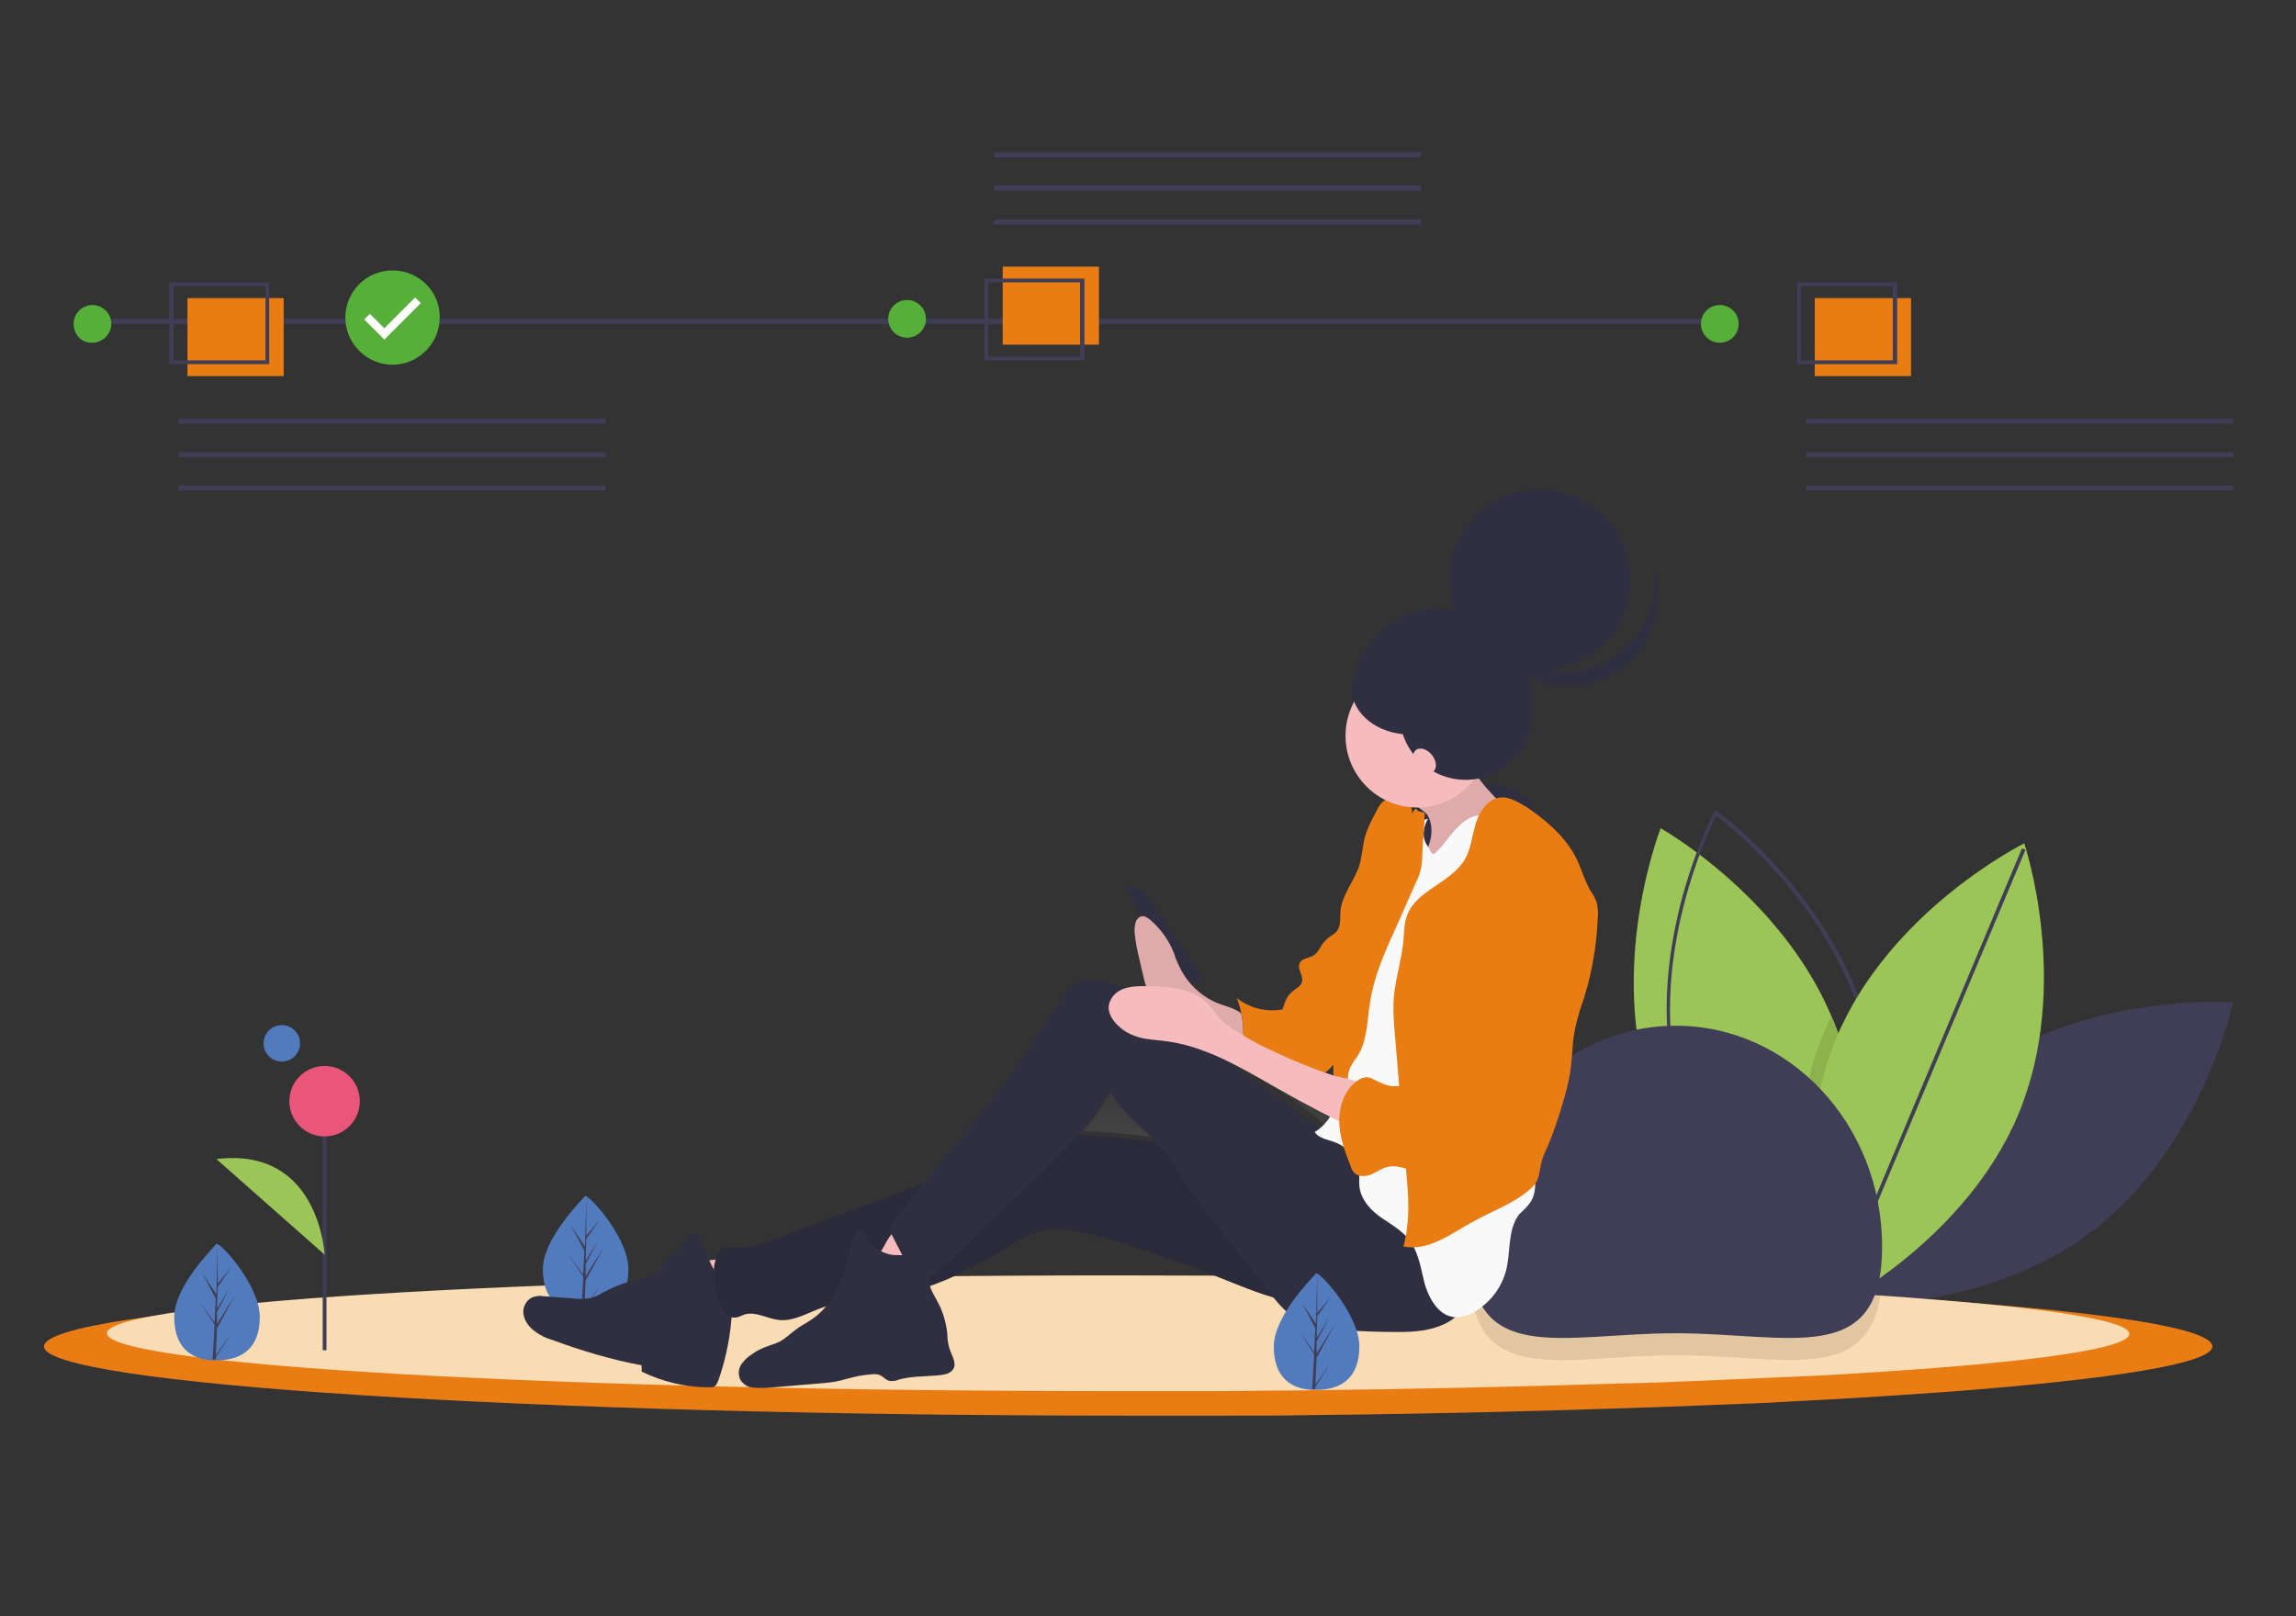 <?xml version="1.0" encoding="UTF-8"?>
<svg enable-background="new 0 0 365 257" version="1.1" viewBox="0 0 365 257" xml:space="preserve" xmlns="http://www.w3.org/2000/svg">
<rect x="0" y="0" width="365" height="257" fill="#333333" stroke="none"/>
<style type="text/css">
	.st0{display:none;}
	.st1{display:inline;fill:#A0616A;}
	.st2{display:inline;fill:#CECCDF;}
	.st3{display:inline;fill:#661F5C;}
	.st4{display:inline;fill:#2F2F41;}
	.st5{display:inline;fill:#575B89;}
	.st6{fill:#403D56;}
	.st7{fill:#E97D13;}
	.st8{fill:#55AF38;}
	.st9{fill:#FFFFFF;}
	.st10{fill:#9BC556;}
	.st11{opacity:0.1;enable-background:new    ;}
	.st12{fill:#F9DCB3;}
	.st13{fill:#517BBD;}
	.st14{fill:#EA567A;}
	.st15{fill:url(#a);}
	.st16{fill:#2F2F41;}
	.st17{fill:#F6BCBD;}
	.st18{fill:#F9F9F9;}
</style>
<g class="st0">
	<path class="st1" d="m253.6 185c5.2-11.8 20.1 11.6 20.1 11.6l-3.2 6.4s-26.3-9.5-16.9-18"/>
	<path class="st2" d="m266.8 200.8 3.9-7.4 0.2-0.4s15.5 5.7 25.2 9.2c1.2 0.4 2.6 1 4 1.7 10.6 5 27.4 15.7 27.4 15.7l21.3 12.9s4.6 3.4 15.5 5.7c0.5 0.1 1 0.2 1.4 0.4 0 1.4 0 2.9-0.1 4.4-0.3 4.9-0.5 10-0.8 15.2l-36.8-14.8-28-16.6-8.8-5.2-6.7-4-0.6-0.4s-7.1-3.4-9.3-6.8c-2.1-3.3-9.5-6-9.5-6l1.7-3.6z"/>
	<path class="st3" d="m266.8 200.8 3.9-7.4 0.2-0.4s15.5 5.7 25.2 9.2c1.2 0.4 2.6 1 4 1.7 10.6 5 27.4 15.7 27.4 15.7l21.3 12.9s4.6 3.4 15.5 5.7c0.5 0.1 1 0.2 1.4 0.4 0 1.4 0 2.9-0.1 4.4-0.3 4.9-0.5 10-0.8 15.2l-36.8-14.8-28-16.6-8.8-5.2-6.7-4-0.6-0.4s-7.1-3.4-9.3-6.8c-2.1-3.3-9.5-6-9.5-6l1.7-3.6z"/>
	<polygon class="st1" points="309.2 473.9 307.6 491.2 320.2 491.2 320.2 474.6"/>
	<polygon class="st1" points="357.3 473.9 357.3 493.6 373.1 492.8 369.1 473.9"/>
	<path class="st4" d="m295 327.2c-7.1 3.9 0 78.1 0 78.1l12.6 74.1 15.8 1.6s0-20.5 0.8-36.3-3.1-30.8-3.1-30.8l9.5-61.5 18.9 57.6c-2.4 18.1 5.5 37.9 5.5 37.9l0.8 21.3 0.8 7.9h14.2s0-8.7 3.1-21.3-4.7-56-4.7-56-0.8-48.9-1.6-63.1-4.7-12.6-4.7-12.6-60.8-0.9-67.9 3.1z"/>
	<path class="st1" d="m340 167.8c0 10.9-8.8 19.7-19.7 19.7s-13.2-4.4-18.7-18.8c-3.9-10.2 7.8-20.6 18.7-20.6 10.8 0 19.7 8.8 19.7 19.7z"/>
	<path class="st1" d="m312 181.6c2.4 4.7 0 22.9 0 22.9s36.3-0.8 31.5-3.9c-4.7-3.1-7.9-26-7.9-26l-23.6 7z"/>
	<path class="st1" d="m280.6 331.6s6.3 21-6.1 23.9c-12.9 3-1-23.2-1-23.2l7.1-0.7z"/>
	<path class="st4" d="m338.2 182c3.3-5.3 4.9-7.3 5.8-13.4s-0.6-12.9-5.2-17.1c-4.8-4.5-11.9-5.3-18.5-5.9-2.6-0.2-5.3-0.4-7.6 0.7-1.3 0.7-2.4 1.8-3.9 2.2-1.4 0.4-3.4-0.2-3.5-1.7-0.3 3.8-3.4 6.8-7.2 6.8 4.3 3.2 1 11.6 5.6 14.3 2.5 1.4 5.6 0.1 8.4 0.8 4.2 1.1 5.8 6.1 8.4 9.6 4.3 5.3 11.7 7 17.9 4l-0.2-0.3z"/>
	<path class="st3" d="m300 204c4.6-2.1 9.5-4.4 11.9-5.6l0.6-0.3c4.9-1.8 20.4-2.9 27.5-3.3 2.3-0.1 3.7-0.2 3.7-0.2 13.4 10.7 21.4 26.8 21.8 44 0 1.4 0 2.9-0.1 4.4-0.3 4.9-0.5 10-0.8 15.2-1 18.1-2.1 36.3-2.8 43-0.8 8 0.2 16.1 2.8 23.7 0.4 1 0.7 2.1 1.2 3.1l-71.8 2.4v-2.3c-0.1-4.4 2.9-6.5 1.7-16.5 2.2-9 5.6-10.1 3.4-15.7 0-3.4-2.8-10.6-1.1-15.7 1-3 0-7.3 0-7.3l-0.4-2.6-6.6-48.6-1.6-11.9-0.1-0.8c0.2-0.1 5.3-2.5 10.7-5z"/>
	<path class="st3" d="m298.9 264.1-9.5 50.5s-0.8 7.9-3.1 11c-2.4 3.1-2.4 11-2.4 11l-12.6-1.6v-26.8c0-10.2 5.5-35.5 5.5-35.5l4.7-24.4s1.6-5.5 0-16.6 7.9-22.1 7.9-22.1h11l-1.5 54.5z"/>
	<ellipse class="st5" cx="339.3" cy="505.5" rx="84.7" ry="10.4"/>
	<path class="st4" d="m306 477.8s-3.1 2.4-12.6 3.1c-9.5 0.8-4.7 14.2-4.7 14.2s24.5 12.6 26.8 14.2c2.4 1.6 9.5 0 15-4.7s-1.6-14.2-4.7-21.3-10.2 2.4-10.2 2.4l-9.6-7.9z"/>
	<path class="st4" d="m354.9 487.3s-2.4 11.8-3.9 18.9c-1.6 7.1 10.2 3.9 28.4 3.9s-0.8-15-0.8-15-2.4-10.2-5.5-12.6-3.1 5.5-3.1 5.5c-7.2-11-15.1-0.7-15.1-0.7z"/>
</g>

	<rect class="st6" x="12.4" y="50.7" width="261.4" height=".8"/>
	<rect class="st6" x="28.4" y="66.6" width="67.9" height=".8"/>
	<rect class="st6" x="28.4" y="71.9" width="67.9" height=".8"/>
	<rect class="st6" x="28.4" y="77.2" width="67.9" height=".8"/>
	<rect class="st7" x="29.8" y="47.4" width="15.3" height="12.4"/>
	<path class="st6" d="m42.8 57.9h-15.9v-13h15.9v13zm-15.2-0.6h14.6v-11.8h-14.6v11.8z"/>
	<path class="st8" d="m11.7 51.5c0-1.7 1.4-3 3-3 1.7 0 3 1.4 3 3s-1.4 3-3 3c-1.7 0.1-3-1.3-3-3"/>
	<rect class="st6" x="287.1" y="66.6" width="67.9" height=".8"/>
	<rect class="st6" x="287.1" y="71.9" width="67.9" height=".8"/>
	<rect class="st6" x="287.1" y="77.2" width="67.9" height=".8"/>
	<rect class="st7" x="288.5" y="47.4" width="15.3" height="12.4"/>
	<path class="st6" d="m301.6 57.9h-15.9v-13h15.9v13zm-15.3-0.6h14.6v-11.8h-14.6v11.8z"/>
	<circle class="st8" cx="273.4" cy="51.5" r="3"/>
	<rect class="st6" x="158" y="34.9" width="67.9" height=".8"/>
	<rect class="st6" x="158" y="29.5" width="67.9" height=".8"/>
	<rect class="st6" x="158" y="24.2" width="67.9" height=".8"/>
	<rect class="st7" x="159.4" y="42.4" width="15.3" height="12.4"/>
	<path class="st6" d="m172.4 57.3h-15.9v-13h15.9v13zm-15.3-0.6h14.6v-11.8h-14.6v11.8z"/>
	<circle class="st8" cx="144.2" cy="50.7" r="3"/>
	<circle class="st9" cx="62.5" cy="50.7" r="6.8"/>
	<path class="st8" d="m62.4 43c-4.2 0-7.5 3.4-7.5 7.5s3.4 7.5 7.5 7.5 7.5-3.4 7.5-7.5c0.1-4.1-3.3-7.5-7.5-7.5zm-1.3 11-3.2-3.2 0.9-0.9 2.3 2.3 4.9-4.9 0.9 0.9-5.8 5.8z"/>
	<path class="st6" d="m313.5 170.9c-17.7 13.3-22.7 36.6-22.7 36.6s23.8 1.8 41.5-11.5 22.7-36.6 22.7-36.6-23.8-1.8-41.5 11.5z"/>
	<path class="st10" d="m290.8 207.2s-0.3-0.1-0.7-0.4c-0.4-0.2-0.9-0.6-1.5-1-5.6-3.7-20-14.5-25.9-31.1-7.4-20.9 1.3-43 1.3-43s19.1 10.7 27.2 30c0.4 0.8 0.7 1.7 1 2.5 6.4 18.2 0.7 37.3-1 42-0.3 0.6-0.4 1-0.4 1z"/>
	<path class="st6" d="m290.9 207.8-0.3-0.2c-0.2-0.1-19.4-14.3-24.4-35.7-4.9-21.4 6.2-42.6 6.3-42.8l0.2-0.3 0.3 0.2c0.2 0.1 19.4 14.3 24.4 35.7 4.9 21.4-6.2 42.6-6.3 42.8l-0.2 0.3zm-18.1-78.1c-1.3 2.7-10.6 22.3-6.1 42.1 4.6 19.8 21.5 33.4 23.9 35.2 1.3-2.7 10.6-22.3 6.1-42.1s-21.5-33.4-23.9-35.2z"/>
	<path class="st11" d="m291.2 206.1c-0.4 0.3-0.8 0.5-1.1 0.6-0.7 0.4-1.1 0.6-1.1 0.6s-0.2-0.5-0.5-1.5c-1.5-5.4-5.8-24.2 1.4-41.5l1.2-2.7c0.4 0.8 0.7 1.7 1 2.5 6.5 18.2 0.7 37.3-0.9 42z"/>
	<path class="st10" d="m320.9 177.1c-8.5 20.4-29.9 31-29.9 31s-7.6-22.6 0.9-43 29.9-31 29.9-31 7.6 22.5-0.9 43z"/>
	
		<rect class="st6" transform="matrix(.387 -.922 .922 .387 30.046 387.58)" x="267.1" y="170.9" width="78.7" height=".6"/>
	<path class="st6" d="m7 214.1c0-6.1 77.2-11 172.4-11 41 0 78.6 0.9 108.2 2.4 1.1 0.1 2.2 0.1 3.2 0.2 37.3 2 60.9 5 60.9 8.4 0 2.7-15.8 5.2-41.9 7.2-4.7 0.3-9.8 0.7-15.2 1-4.7 0.3-9.5 0.5-14.6 0.8-4.9 0.2-10.1 0.4-15.4 0.6-16.8 0.6-35.4 1.1-55.2 1.3-4.8 0.1-9.6 0.1-14.6 0.1h-15.6c-95 0-172.2-5-172.2-11"/>
	<path class="st7" d="m7 214.1c0-6.1 77.2-11 172.4-11 41 0 78.6 0.9 108.2 2.4 1.1 0.1 2.2 0.1 3.2 0.2 37.3 2 60.9 5 60.9 8.4 0 2.7-15.8 5.2-41.9 7.2-4.7 0.3-9.8 0.7-15.2 1-4.7 0.3-9.5 0.5-14.6 0.8-4.9 0.2-10.1 0.4-15.4 0.6-16.8 0.6-35.4 1.1-55.2 1.3-4.8 0.1-9.6 0.1-14.6 0.1h-15.6c-95 0-172.2-5-172.2-11"/>
	<path class="st12" d="m338.5 212.1c0 2.3-14.7 4.4-39 6-4.4 0.3-9.2 0.6-14.2 0.8-4.3 0.2-8.9 0.4-13.7 0.6-4.6 0.2-9.4 0.4-14.4 0.5-15.7 0.5-33 0.9-51.4 1.1-4.5 0-9 0.1-13.6 0.1h-14.5c-88.8 0-160.7-4.1-160.7-9.2s72-9.2 160.7-9.2c19.6 0 38.4 0.2 55.8 0.6 16.4 0.3 31.6 0.8 45 1.5 1 0 2 0.1 3 0.1 6.1 0.3 11.9 0.6 17.2 1h0.2c24.7 1.7 39.6 3.8 39.6 6.1z"/>
	<path class="st11" d="m298.9 206.1c-2.2 14.1-15.9 9.4-32.5 9.4-17.5 0-31.9 5.3-32.7-12 16.4 0.3 31.6 0.8 45 1.5 1 0 2 0.1 3 0.1 6.2 0.3 11.9 0.7 17.2 1z"/>
	<path class="st13" d="m99.9 201.8c0 5.1-3 6.9-6.8 6.9h-0.3-0.5c-3.4-0.2-6-2.1-6-6.9 0-4.9 6.3-11.1 6.7-11.6s6.9 6.5 6.9 11.6z"/>
	<path class="st6" d="m92.9 207.9 2.5-3.5-2.5 3.8v0.4h-0.5l0.3-5.1v-0.5l-2.5-3.8 2.5 3.5v0.1l0.2-3.9-2.1-4 2.2 3.3 0.2-8v6.3l2.1-2.5-2.1 3-0.1 3.5 2-3.3-2 3.8v1.9l2.9-4.6-2.9 5.3-0.2 4.3z"/>
	<path class="st6" d="m233.6 198.2c0-19.4 14.7-35.1 32.8-35.1s32.8 15.7 32.8 35.1-14.7 13.8-32.8 13.8-32.8 5.6-32.8-13.8z"/>
	<rect class="st6" x="51.3" y="175.1" width=".6" height="39.6"/>
	<circle class="st14" cx="51.6" cy="175.1" r="5.6"/>
	<path class="st10" d="m51.6 199.5s-0.8-17.2-17.2-15.2"/>
	
		<linearGradient id="a" x1="199.37" x2="199.37" y1="-17.097" y2="-2" gradientTransform="matrix(1 0 0 -1 -5.734 166.04)" gradientUnits="userSpaceOnUse">
		<stop stop-color="#808080" stop-opacity=".25" offset="0"/>
		<stop stop-color="#808080" stop-opacity=".12" offset=".535"/>
		<stop stop-color="#808080" stop-opacity=".1" offset="1"/>
	</linearGradient>
	<path class="st15" d="m214.6 181.6c0.1 0.5 0.3 1 0.5 1.5-0.8-0.8-1.5-1.6-2.3-2.3 0.3 0.1 0.6 0.2 0.9 0.3 0.3 0.2 0.6 0.3 0.9 0.5zm-3.8-2.6c-4.6-4-9.9-7.1-14.7-11 2.6 1.3 5.1 2.7 7.6 4.2 3 1.7 5.9 3.3 9 4.8-0.5 0.8-1.1 1.5-1.9 2zm2-10.1c0.1-0.1 0.1-0.2 0.2-0.2v1.6c-0.4-0.1-0.8-0.3-1.2-0.4 0.3-0.3 0.7-0.6 1-1zm-40.6 10.9c1.9-2.1 3.5-4.5 4.9-7 1.8 3.2 4.8 5.5 7.3 8.2-4-0.6-8.1-1-12.2-1.2z"/>
	<path class="st13" d="m41.3 209.4c0 5.1-3 6.9-6.8 6.9h-0.3-0.5c-3.4-0.2-6-2.1-6-6.9 0-4.9 6.3-11.1 6.7-11.6s6.9 6.5 6.9 11.6z"/>
	<path class="st6" d="m34.3 215.5 2.5-3.5-2.5 3.8v0.4h-0.5l0.3-5.1v-0.5l-2.5-3.8 2.5 3.5v0.1l0.2-3.9-2.1-4 2.2 3.3 0.2-8v6.3l2.1-2.5-2.1 3-0.1 3.5 2-3.3-2 3.8v1.9l2.9-4.6-2.9 5.3-0.2 4.3z"/>
	<circle class="st13" cx="44.8" cy="165.9" r="2.9"/>
	<path class="st16" d="m233 124.9s10.6-2.4 11.8 7-5.6 11.1-5.6 11.1l-4.3 1.2-16.7-4.4 2.3-6.7 12.5-8.2z"/>
	<circle class="st16" cx="229.2" cy="111.1" r="14.4"/>
	<polygon class="st16" points="178.8 140.9 181.7 141.5 191.6 156.1 187.2 156.7"/>
	<path class="st17" d="m108.2 200.4c0.8 2.6 1.8 5.1 2.9 7.6 3.3-0.7 6.5-1.6 9.7-2.8 0.1 0-1.8-2.5-2-2.7-0.8-0.8-1.7-1.7-2.7-2.1s-2.2-0.1-3.3 0h-4.6z"/>
	<path class="st16" d="m116.1 204.3c-1.6-0.5-2.6-2.2-3.3-3.8s-1.2-3.3-2.5-4.5c-0.5 0-0.9 0.4-1.1 0.8s-0.4 0.9-0.7 1.3c-0.5 0.8-1.5 1.1-2.1 1.8-0.7 0.7-1.1 1.6-1.8 2.3-0.9 0.8-2.2 1-3.4 1.3-1.8 0.4-3.6 1.1-5.3 2-0.6 0.4-1.3 0.7-2 0.9-0.8 0.1-1.5 0.2-2.3 0.1l-5.3-0.4c-0.5-0.1-0.9 0-1.4 0.1-1.1 0.3-1.8 1.5-1.7 2.6s0.8 2.1 1.7 2.8 1.9 1.2 3 1.5c4.6 1.7 9.3 3.1 14.1 4v1c3.3 1.6 7 2.5 10.7 2.5 0.3 0 0.6 0 0.8-0.1 0.4-0.2 0.5-0.6 0.7-1 1.3-3.7 2-7.5 2.2-11.4 0.1-1 0-2-0.2-2.9-0.2-1 0.8-0.6-0.1-0.9"/>
	<path class="st16" d="m216.9 184.5c-15.6 0.9-31-3.6-46.6-4.1-1.9-0.1-3.9-0.1-5.8 0.4-2 0.5-3.9 1.4-5.7 2.2-8.4 3.9-17 7.1-25.7 10.3l-9.9 3.7c-2 0.7-4 1.5-6.2 1.4-0.9-0.1-2.1-0.2-2.6 0.6-1.6 2.4-0.9 5.9 0.2 8.6 0.3 0.9 0.9 1.8 1.9 1.9 0.7 0.1 1.3-0.3 1.9-0.5 1.8-0.5 3.6 0.7 5.5 0.9 2.3 0.2 4.4-1.1 6.6-1.9 3.6-1.3 7.5-1.3 11.3-1.9 6.3-1.1 12.2-4 17.7-7.4 2.1-1.3 4.2-2.6 6.6-3.1 2.8-0.5 5.6 0.2 8.3 0.9 6.5 1.8 12.8 4 19.1 6.5 3.3 1.3 6.5 2.7 10 3.6 7.4 1.9 15.2 1.5 22.3-1.3 2.5-1 5.2-2.7 5.3-5.4 0.1-1.5-1.1-2.9-1.9-4.2-0.5-0.8-1-1.7-1.6-2.5-2.7-3.8-5.9-9-10.7-8.7z"/>
	<path class="st11" d="m216.9 184.5c-15.6 0.9-31-3.6-46.6-4.1-1.9-0.1-3.9-0.1-5.8 0.4-2 0.5-3.9 1.4-5.7 2.2-8.4 3.9-17 7.1-25.7 10.3l-9.9 3.7c-2 0.7-4 1.5-6.2 1.4-0.9-0.1-2.1-0.2-2.6 0.6-1.6 2.4-0.9 5.9 0.2 8.6 0.3 0.9 0.9 1.8 1.9 1.9 0.7 0.1 1.3-0.3 1.9-0.5 1.8-0.5 3.6 0.7 5.5 0.9 2.3 0.2 4.4-1.1 6.6-1.9 3.6-1.3 7.5-1.3 11.3-1.9 6.3-1.1 12.2-4 17.7-7.4 2.1-1.3 4.2-2.6 6.6-3.1 2.8-0.5 5.6 0.2 8.3 0.9 6.5 1.8 12.8 4 19.1 6.5 3.3 1.3 6.5 2.7 10 3.6 7.4 1.9 15.2 1.5 22.3-1.3 2.5-1 5.2-2.7 5.3-5.4 0.1-1.5-1.1-2.9-1.9-4.2-0.5-0.8-1-1.7-1.6-2.5-2.7-3.8-5.9-9-10.7-8.7z"/>
	<path class="st17" d="m138.2 201.1c2.4 0.8 4.9 1.6 7.4 2.3 1.4-2.3 4-3.9 4.6-6.5v-0.3l-0.3-0.3c-1.8-1-3.8-1.6-5.8-1.7-1.6-0.1-2.3 1.6-3.1 2.7-0.3 0.6-2.2 4.1-2.8 3.8z"/>
	<path class="st16" d="m141.6 199.5c-1.4-0.3-2.9-1.1-3.6-2.4-0.3-0.6-0.7-1.4-1.4-1.4-0.6 0-0.9 0.8-1.1 1.4-0.5 2.3-1.1 4.7-2 6.9s-2.3 4.3-4.3 5.7c-0.9 0.6-1.9 1.1-2.8 1.8-0.8 0.6-1.5 1.3-2.4 1.8-0.6 0.3-1.2 0.5-1.8 0.7-0.9 0.3-1.8 0.7-2.6 1.3-0.7 0.4-1.3 1-1.8 1.7-0.4 0.7-0.5 1.6-0.1 2.4 0.4 0.6 1 1.1 1.7 1.2s1.4 0.1 2.2 0.1c2.8-0.2 5.7-0.5 8.5-0.7 1.2-0.1 2.4-0.2 3.6-0.5 0.6-0.2 1.2-0.3 1.9-0.5 1.1-0.3 2.2-0.4 3.2-0.5 0.3 0 0.6 0 0.9 0.1 0.7 0.2 1.1 0.9 1.8 1 0.4 0 0.9 0 1.3-0.2 2-0.6 4.2-0.5 6.3-0.7 0.9-0.1 2-0.2 2.5-1.1 0.5-1-0.4-2.2-0.7-3.3-0.2-0.7-0.3-1.4-0.3-2.2-0.2-1.8-0.7-3.6-1.6-5.2-0.7-1.3-1.7-2.8-1.2-4.2 0.2-0.5 0.5-0.9 0.5-1.4-0.2-2.3-5.4-1.5-6.7-1.8z"/>
	<path class="st17" d="m193.5 159.5c-2.8-1.2-5-3.4-6.2-6.2-0.3-0.6-0.5-1.2-0.7-1.8-0.8-2-2.1-3.8-3.7-5.2-0.4-0.3-0.9-0.7-1.4-0.6s-0.9 0.6-1 1.1-0.2 1.1-0.1 1.7c0.1 1.3 0.4 2.6 0.7 3.9l0.8 3.4c0.1 0.5 0.3 1 0.5 1.5 0.3 0.6 0.8 1.1 1.3 1.5 0.7 0.6 1.4 1.3 2.1 1.9 1 0.9 2.3 1.5 3.6 1.6 3.1 0.6 6.2 1.4 8.9 3.4 0 0 0-2.3-0.1-2.6-0.1-0.7-0.2-1.4-0.7-1.8-1.1-1-2.7-1.3-4-1.8z"/>
	<path class="st11" d="m193.5 159.5c-2.8-1.2-5-3.4-6.2-6.2-0.3-0.6-0.5-1.2-0.7-1.8-0.8-2-2.1-3.8-3.7-5.2-0.4-0.3-0.9-0.7-1.4-0.6s-0.9 0.6-1 1.1-0.2 1.1-0.1 1.7c0.1 1.3 0.4 2.6 0.7 3.9l0.8 3.4c0.1 0.5 0.3 1 0.5 1.5 0.3 0.6 0.8 1.1 1.3 1.5 0.7 0.6 1.4 1.3 2.1 1.9 1 0.9 2.3 1.5 3.6 1.6 3.1 0.6 6.2 1.4 8.9 3.4 0 0 0-2.3-0.1-2.6-0.1-0.7-0.2-1.4-0.7-1.8-1.1-1-2.7-1.3-4-1.8z"/>
	<ellipse class="st16" cx="225.3" cy="129.3" rx="3.8" ry="3.8"/>
	<path class="st16" d="m222.9 127c-1-0.1-2.2-0.2-3 0.4-0.4 0.4-0.8 0.9-1 1.4-0.8 1.5-1.6 3-2 4.6-0.3 1.4-0.4 2.8-0.8 4.2-0.8 2.5-2.8 4.7-3 7.3-0.1 1.2 0.1 2.6-0.8 3.4-0.2 0.2-0.4 0.3-0.7 0.5-0.6 0.4-1.1 0.9-1.5 1.5-0.3 0.5-0.6 1.1-1.1 1.5-0.8 0.6-2.1 0.5-2.4 1.4-0.4 0.9 0.6 1.9 0.4 2.9-0.2 0.8-1.1 1.1-1.7 1.7-0.8 0.7-1.1 1.7-1.4 2.7-2.6 0.5-5.2-0.2-7.3-1.8 1.1 2.6 1.1 5.5 1.1 8.3 0 0.9 0 1.9-0.7 2.6 3 0.1 6 0.9 8.9 1.5 1.3 0.3 2.7 0.5 3.9 0 0.7-0.4 1.3-0.8 1.8-1.4 1.6-1.6 3.3-3.4 3.7-5.7 0.2-1.3 0-2.6 0.1-3.8 0.1-1.6 0.6-3.1 1-4.7 0.9-3.1 1.4-6.3 1.7-9.6 0.2-2 1.9-3.6 2.8-5.4 1.7-3.4 3.5-6.9 3.6-10.7 0.1-1.1-0.3-2.7-1.6-2.8z"/>
	<path class="st7" d="m222.9 127c-1-0.1-2.2-0.2-3 0.4-0.4 0.4-0.8 0.9-1 1.4-0.8 1.5-1.6 3-2 4.6-0.3 1.4-0.4 2.8-0.8 4.2-0.8 2.5-2.8 4.7-3 7.3-0.1 1.2 0.1 2.6-0.8 3.4-0.2 0.2-0.4 0.3-0.7 0.5-0.6 0.4-1.1 0.9-1.5 1.5-0.3 0.5-0.6 1.1-1.1 1.5-0.8 0.6-2.1 0.5-2.4 1.4-0.4 0.9 0.6 1.9 0.4 2.9-0.2 0.8-1.1 1.1-1.7 1.7-0.8 0.7-1.1 1.7-1.4 2.7-2.6 0.5-5.2-0.2-7.3-1.8 1.1 2.6 1.1 5.5 1.1 8.3 0 0.9 0 1.9-0.7 2.6 3 0.1 6 0.9 8.9 1.5 1.3 0.3 2.7 0.5 3.9 0 0.7-0.4 1.3-0.8 1.8-1.4 1.6-1.6 3.3-3.4 3.7-5.7 0.2-1.3 0-2.6 0.1-3.8 0.1-1.6 0.6-3.1 1-4.7 0.9-3.1 1.4-6.3 1.7-9.6 0.2-2 1.9-3.6 2.8-5.4 1.7-3.4 3.5-6.9 3.6-10.7 0.1-1.1-0.3-2.7-1.6-2.8z"/>
	<path class="st16" d="m219.4 187.8c-3.2-1.5-5.6-4.4-8.2-6.9-5-4.7-11.1-8-16.4-12.4-3.5-2.9-6.6-6.3-10.5-8.8-3.4-2.2-7.2-3.5-11.2-3.9-0.5-0.1-0.9-0.1-1.4 0.1s-0.9 0.6-1.3 1c-1.7 1.9-3.2 4-4.5 6.2-6.7 11.3-16.2 20.9-24 31.4-0.5 0.5-0.6 1.3-0.1 1.9l1.6 3.1c0.9 1.8 2.3 3.8 4.3 3.4 0.9-0.2 1.6-0.8 2.2-1.4l7.2-6.9 7.5-7.2c4.4-4.2 8.9-8.5 11.8-13.9 2.2 3.9 6.2 6.4 9 10 1 1.4 1.9 2.8 2.8 4.3 1.5 2.3 3.2 4.5 4.9 6.6l8.6 11c1.2 1.5 2.4 3 4 4.1 2 1.3 4.5 1.6 6.9 1.9 3.2 0.3 6.5 0.4 9.8 0.4 2.5 0 5-0.2 7.3-1.3s4.1-3.4 3.9-5.9c-0.1-1.3-0.6-2.5-1.2-3.7-3.2-5.7-7.2-10.4-13-13.1z"/>
	<ellipse class="st16" cx="227.6" cy="132" rx="2.9" ry="2.9"/>
	<path class="st17" d="m227 129.7c0.7 1.3 0.7 2.8 0.3 4.2s-1.1 2.6-1.9 3.9c-0.7 1.2-1.5 2.4-2.4 3.5 4.5 0.2 8.9-1.6 12.8-3.7 3.2-1.7 6.4-3.8 8.1-7.1-1 0.3-2.1 0-3-0.6s-1.6-1.3-2.3-2.1l-2.3-2.5c-0.5-0.6-1-1.2-1.4-1.8-0.5-0.9-0.7-1.9-0.6-2.9-0.9 0.9-1.9 1.8-3 2.5-1.6 1.1-3.4 1.8-5 2.9-0.6 0.4-1.8 1-1.5 1.7 0.4 0.7 1.7 1.2 2.2 2z"/>
	<path class="st11" d="m227 129.7c0.7 1.3 0.7 2.8 0.3 4.2s-1.1 2.6-1.9 3.9c-0.7 1.2-1.5 2.4-2.4 3.5 4.5 0.2 8.9-1.6 12.8-3.7 3.2-1.7 6.4-3.8 8.1-7.1-1 0.3-2.1 0-3-0.6s-1.6-1.3-2.3-2.1l-2.3-2.5c-0.5-0.6-1-1.2-1.4-1.8-0.5-0.9-0.7-1.9-0.6-2.9-0.9 0.9-1.9 1.8-3 2.5-1.6 1.1-3.4 1.8-5 2.9-0.6 0.4-1.8 1-1.5 1.7 0.4 0.7 1.7 1.2 2.2 2z"/>
	<path class="st18" d="m227 130.2c-0.8 1.4-1 3.1 0 4.4 0.1 0.2 0.6 1.2 0.8 1.2s0.4-0.1 0.5-0.3c1.1-1 1.9-2.3 2.9-3.4s2.2-2.2 3.6-2.4c1.8-0.3 3.5 0.7 5 1.6 0.6 0.4 1.3 0.8 1.7 1.4 0.3 0.6 0.5 1.2 0.6 1.9 0.5 4 0.5 8.1 0.5 12.1 0 2.9 0 5.9-0.6 8.7-0.3 1.5-0.7 2.9-0.9 4.4-0.1 1.3-0.2 2.7-0.2 4v5.6c0 1 0 2 0.2 3.1 0.3 1.2 0.8 2.3 1.2 3.5 0.4 1.4 0.7 2.8 0.8 4.2l0.8 5.8c0.2 1.8 0.4 3.8-0.7 5.3-0.5 0.7-1.1 1.2-1.7 1.8-1.9 2.5-1.3 6-2.1 9-0.6 2.2-1.9 4.2-3.7 5.6-1.3 1.1-3.1 2-4.8 1.7-2.3-0.4-3.7-2.9-4.4-5.2-0.6-2.3-0.9-4.8-2.3-6.8-1.1-1.6-2.9-2.6-4.5-3.7s-3.1-2.6-3.5-4.5c-0.2-0.8-0.1-1.7-0.1-2.6-0.3-2.2-1.7-4.1-3.7-4.9-1.2-0.5-2.7-0.6-3.4-1.7 1.7-1 2.9-2.8 3.5-4.7s0.7-3.9 0.9-6l0.4-6.7c0.2-3 0.3-6 1.6-8.7 0.6-1.2 1.3-2.3 1.9-3.5 0.8-1.7 1.5-3.4 2.1-5.2 1-2.7 1.9-5.5 2.8-8.3 0.4-1.3 0.8-2.7 1.5-3.9 0.9-1 2-2.6 3.3-2.8z"/>
	<path class="st7" d="m212.1 173.8 1.8 0.1 0.4-2.7c0-0.5 0.2-1.1 0.4-1.6 0.3-0.5 0.6-1 1-1.5 1.7-2.5 1.6-5.7 2.1-8.7 0.6-4 2.2-7.7 3.9-11.4l3.4-7.7c0.7-1.3 1-2.8 1-4.2 0-1.2 0.4-5.5 0.4-6.7 0-0.4-1-0.2-1.2-0.6-0.4-0.9-1 1.5-1.8 2s-1.3 1.4-1.6 2.3c-0.7 1.9-1.2 4-1.9 5.9-0.7 2-1.7 3.9-3.2 5.2-0.7 0.6-1.5 1.1-2.2 1.8-2.1 2.1-2.4 5.5-2.4 8.5-0.1 1.7-0.4 19.3-0.1 19.3z"/>
	<path class="st7" d="m237.7 127c-1.7 0.7-2.7 2.5-3.2 4.3s-0.7 3.7-1.6 5.3c-2.2 3.8-7.7 4.9-9.2 8.9-0.5 1.3-0.5 2.8-0.6 4.2-0.3 2.9-1.2 5.7-1.5 8.6-0.2 2.3 0 4.5 0.2 6.8l1.9 23c0.3 3.3 0.3 6.9-0.6 10.1 2 0.4 4-0.1 5.8-1 1.8-0.8 3.5-2 5.2-2.9 3-1.7 6.3-2.8 8.9-5 0.5-0.4 0.9-0.8 1.2-1.3 0.5-0.9 0.6-2 0.8-3 0.2-0.8 0.5-1.6 0.9-2.4 1-2.3 1.8-4.7 2.5-7.1 0.5-1.6 0.9-3.2 1.2-4.9 0.2-1.3 0.3-2.6 0.4-4 0.1-2.1 0.6-4.1 1.2-6.1 1.7-4.7 2.6-9.6 2.8-14.6 0.1-0.7 0-1.4-0.1-2.1-0.2-0.9-0.7-1.6-1.2-2.4-0.8-1.5-1.3-3.2-2-4.7-1.7-3.5-4.7-6.1-7.9-8.3-1.5-0.9-3.4-2.1-5.1-1.4z"/>
	<path class="st17" d="m197.4 164.5c-1.3-0.8-2.7-1.6-3.7-2.8-0.5-0.6-0.9-1.2-1.4-1.8-1.2-1.4-2.9-2.2-4.6-2.6s-3.6-0.5-5.4-0.5c-1.2 0-2.4 0-3.6 0.4s-2.1 1.3-2.4 2.5c-0.3 1.4 0.7 2.8 1.8 3.7 1 0.9 2.3 1.4 3.6 1.7 1.1 0.2 2.2 0.3 3.2 0.4 6.4 0.7 12.1 4.1 17.7 7.3 4.9 2.8 9.9 5.4 15 7.8 0.2-1.5 0.3-3.1 0.3-4.6 0-1.2-0.1-2.9-1.2-3.6-1.3-0.8-3.4-1-4.8-1.4-3.3-1.1-6.5-2.4-9.6-3.9-1.6-0.7-3.3-1.6-4.9-2.6z"/>
	<ellipse class="st17" cx="225.3" cy="117" rx="11.4" ry="11.4"/>
	<path class="st7" d="m240.9 140c-1 1.2-1.5 2.7-2.2 4.1-1.4 2.9-3.6 5.4-4.7 8.4-1.2 3.2-1.1 7-3.4 9.5-0.4 0.4-0.9 0.9-1 1.4-0.1 0.3 0 0.7-0.1 1-0.3 0.9-1.8 1-2.1 1.9-0.1 0.3 0 0.6-0.1 0.8-0.2 0.6-1 0.7-1.5 1-1.1 0.7-0.9 2.5-1.7 3.6-0.6 0.9-1.8 1.1-2.8 1s-2-0.6-3-1.1c-0.3-0.2-0.7-0.3-1.1-0.3s-0.9 0.2-1.2 0.4c-2.1 1.3-3.1 4-3.1 6.5s0.9 4.9 1.8 7.2c0.1 0.4 0.3 0.8 0.6 1.1 0.7 0.7 1.9 0.6 2.8 0.2s1.8-1.1 2.8-1.2c1.8-0.3 3.5 0.9 5.3 0.8 1.3-0.1 2.5-0.8 3.6-1.6 1.7-1.2 3.5-2.4 4.8-4 0.8-1 1.4-2.2 2-3.3 0.9-1.3 1.8-2.6 2.9-3.8l6.6-8c1.6-1.7 2.7-3.8 3.1-6.1 0.6-2.1 1.3-4.3 1.4-6.5 0.1-1.8-0.2-3.7-0.5-5.5s-0.6-3.6-1.4-5.2c-1.6-3-5.1-5.5-7.8-2.3z"/>
	<circle class="st16" cx="244.8" cy="92.2" r="14.4"/>
	<path class="st16" d="m257.1 104.1c-6.4 4.6-15.4 3.2-20-3.2-0.9-1.3-1.7-2.8-2.1-4.3 1 7.9 8.2 13.4 16 12.5s13.4-8.2 12.5-16c-0.1-0.8-0.3-1.6-0.5-2.3 0.6 5.1-1.6 10.2-5.9 13.3z"/>
	<circle class="st16" cx="233" cy="113.5" r="10.5"/>
	<ellipse class="st16" cx="224.2" cy="109.5" rx="9.3" ry="7.3"/>
	<ellipse class="st17" transform="matrix(.776 -.631 .631 .776 -25.576 169.94)" cx="226.4" cy="121" rx="1.5" ry="2.2"/>
	<path class="st13" d="m216.1 214.1c0 5.1-3 6.9-6.8 6.9h-0.3-0.5c-3.4-0.2-6-2.1-6-6.9 0-4.9 6.3-11.1 6.7-11.6s6.9 6.5 6.9 11.6z"/>
	<path class="st6" d="m209.1 220.2 2.5-3.5-2.5 3.8v0.4h-0.5l0.3-5.1v-0.5l-2.5-3.8 2.5 3.5v0.1l0.2-3.9-2.1-4 2.2 3.3 0.2-8v6.3l2.1-2.5-2.1 3-0.1 3.5 2-3.3-2 3.8v1.9l2.9-4.6-2.9 5.3-0.2 4.3z"/>

</svg>

